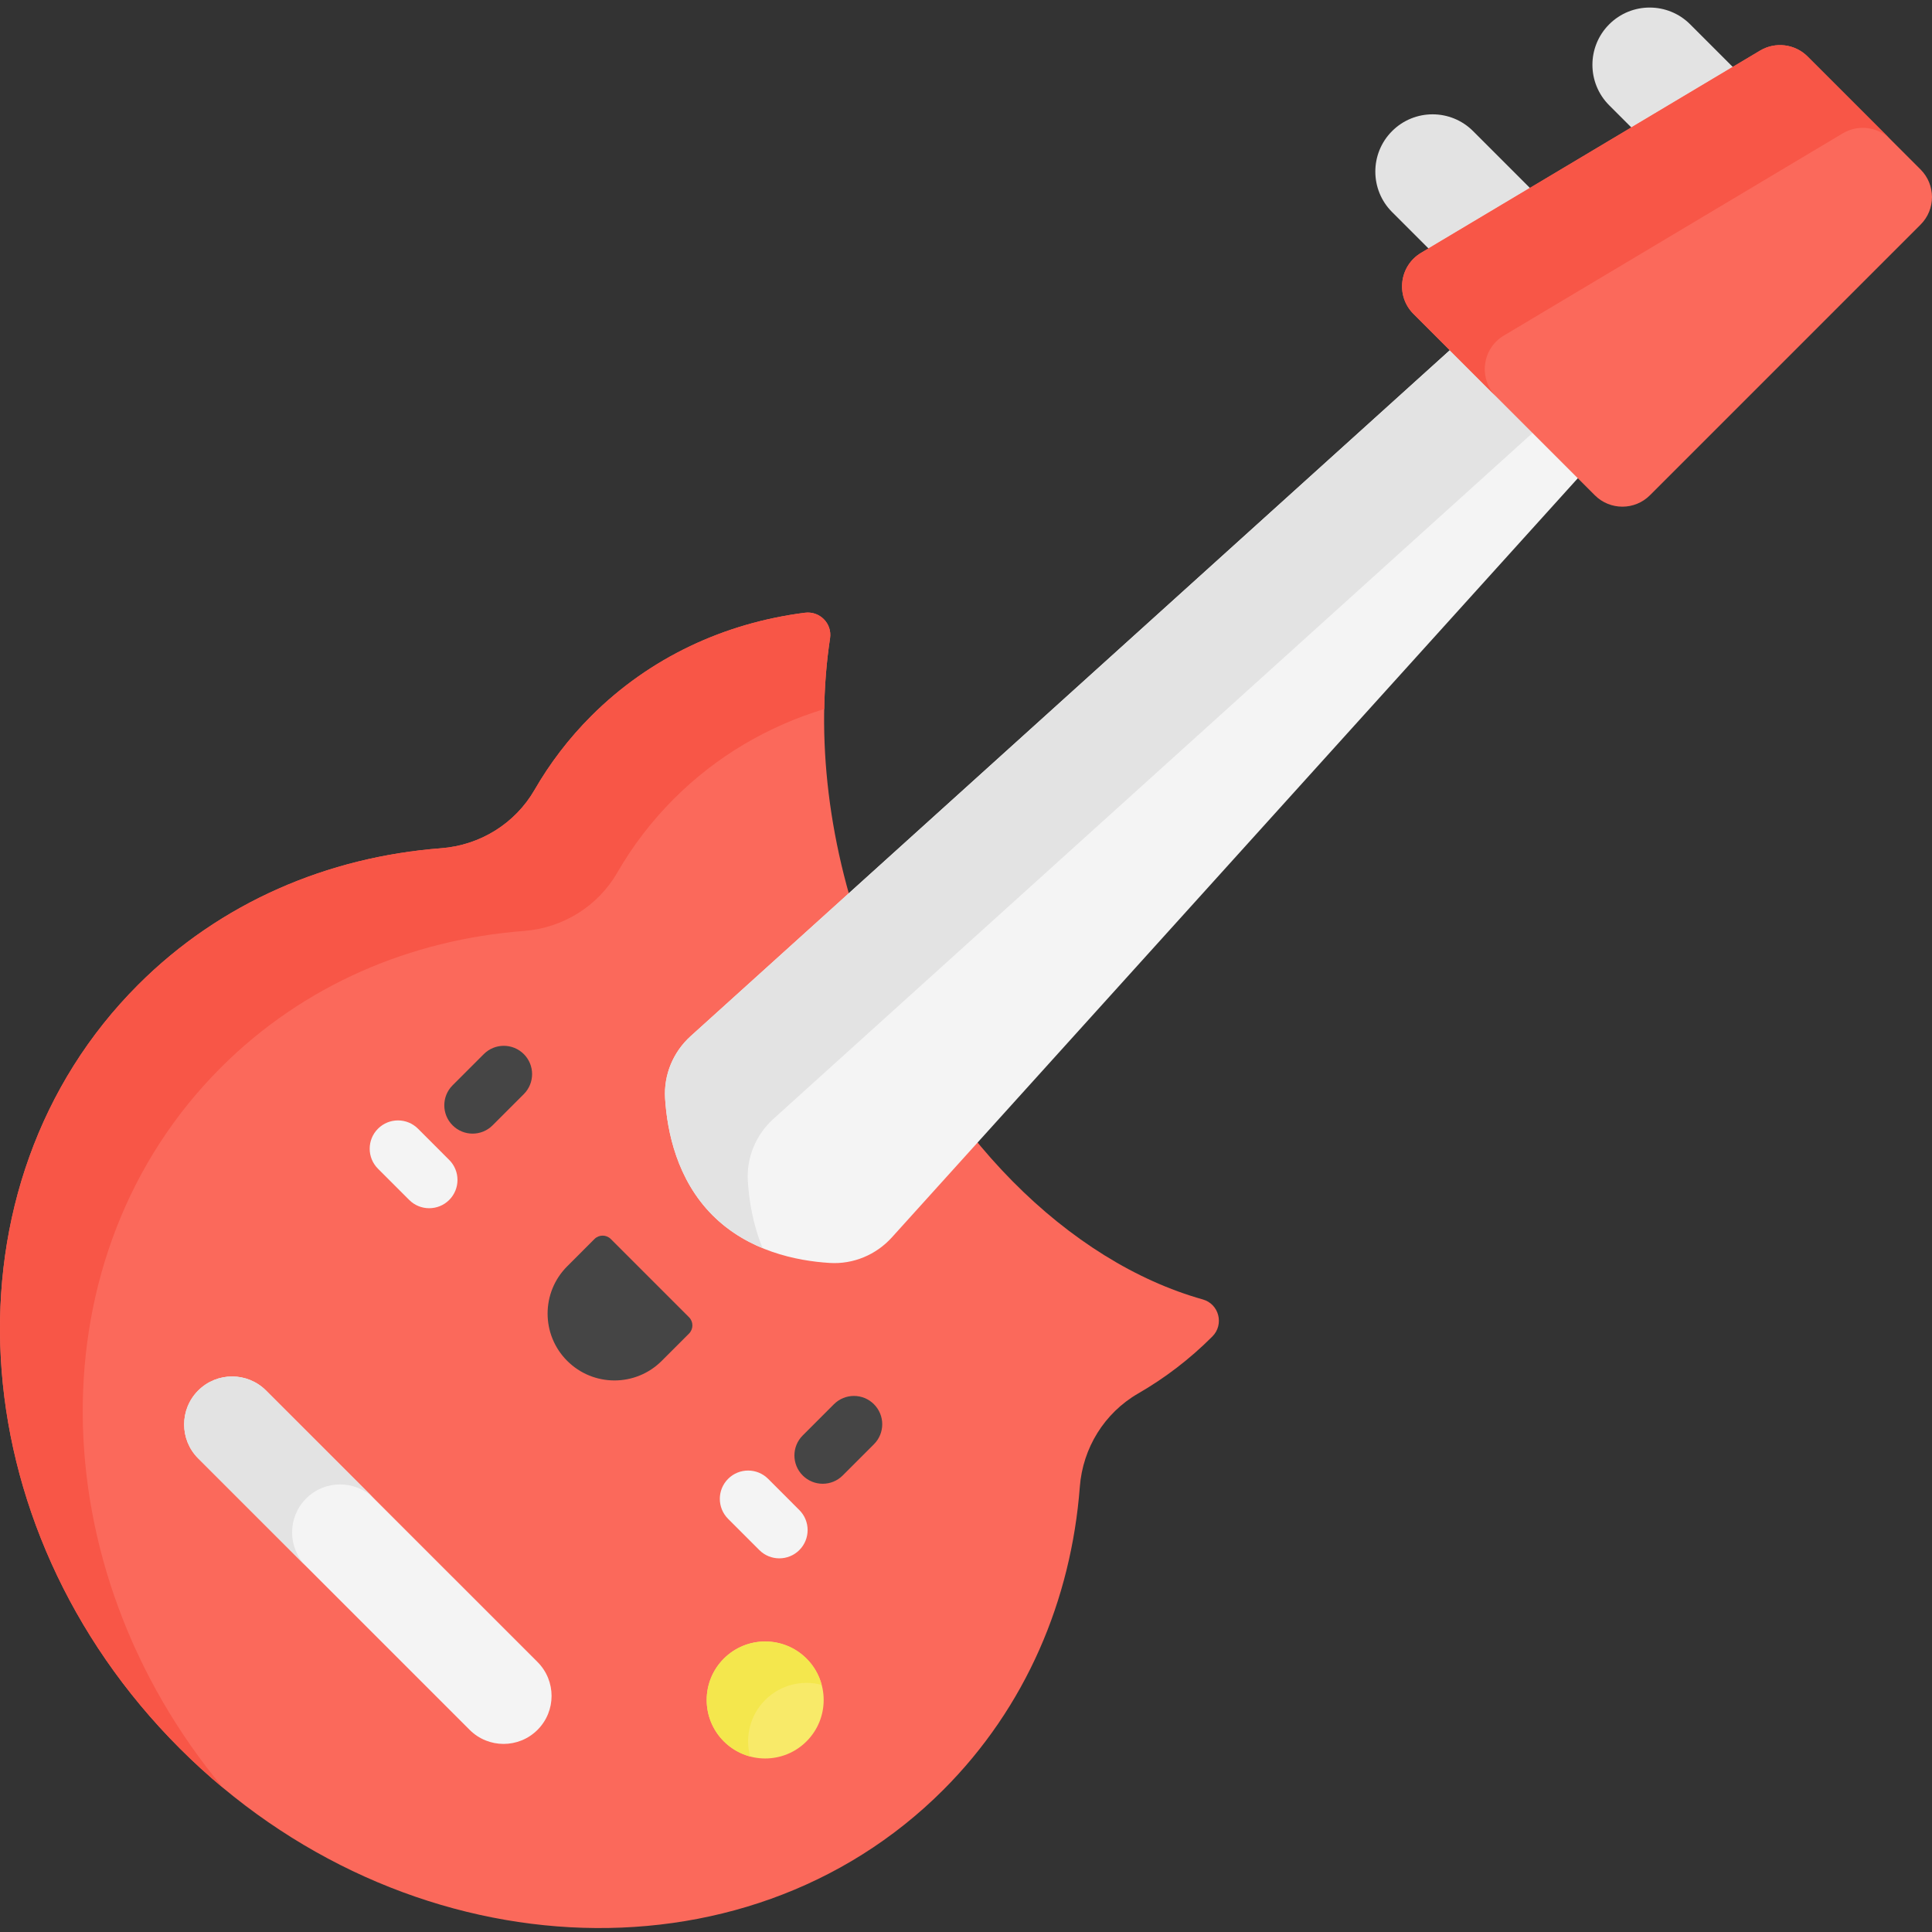 <svg height="512pt" viewBox="0 -2 512.001 512" width="512pt" xmlns="http://www.w3.org/2000/svg"><rect x="0" y="-2" width="512.001" height="512" fill="#333333" stroke="none"/><path d="m449.387 48.836-22.934-22.934c-5.926-5.926-5.926-15.531 0-21.457 5.922-5.926 15.531-5.926 21.457 0l22.934 22.934c5.926 5.926 5.926 15.531 0 21.457-5.926 5.926-15.531 5.926-21.457 0zm0 0" fill="#e3e3e3"/><path d="m406.469 91.754-37.551-37.555c-5.922-5.922-5.922-15.531 0-21.457 5.926-5.926 15.535-5.926 21.461 0l37.551 37.551c5.926 5.926 5.926 15.531 0 21.461-5.926 5.926-15.531 5.926-21.461 0zm0 0" fill="#e3e3e3"/><path d="m286.164 392.027c.789-10.309 6.516-19.578 15.473-24.746 7.035-4.059 13.617-9.062 19.574-15.023l.082-.078c3.164-3.168 1.785-8.602-2.523-9.812-35.336-9.93-69.824-43.484-88.09-90.465-11.383-29.289-14.594-58.988-10.707-84.762.59-3.918-2.738-7.262-6.668-6.762-21.137 2.695-41.008 11.758-56.609 27.363-5.961 5.957-10.965 12.539-15.023 19.574-5.168 8.957-14.438 14.68-24.746 15.473-29.965 2.297-58.391 14.27-80.316 36.191-52.832 52.836-47.898 143.426 11.02 202.344 58.918 58.918 149.508 63.852 202.34 11.02 21.926-21.926 33.898-50.352 36.195-80.316zm0 0" fill="#fb695b"/><g fill="#454545"><path d="m150.312 358.641c-6.922-6.918-6.922-18.137 0-25.055l7.23-7.234c1.195-1.195 3.133-1.195 4.328 0l20.727 20.727c1.195 1.195 1.195 3.137 0 4.332l-7.23 7.23c-6.918 6.922-18.137 6.922-25.055 0zm0 0"/><path d="m218.031 391.211c-1.918 0-3.84-.734-5.305-2.199-2.93-2.93-2.93-7.676.004-10.605l8.27-8.273c2.93-2.93 7.68-2.93 10.605 0 2.93 2.93 2.93 7.68 0 10.605l-8.273 8.273c-1.461 1.465-3.383 2.199-5.301 2.199zm0 0"/><path d="m125.242 298.422c-1.918 0-3.836-.734-5.301-2.199-2.93-2.93-2.93-7.676 0-10.605l8.27-8.27c2.93-2.93 7.676-2.93 10.605 0 2.93 2.926 2.93 7.676 0 10.605l-8.27 8.27c-1.465 1.465-3.383 2.199-5.305 2.199zm0 0"/></g><path d="m206.531 410.98c-1.918 0-3.84-.73-5.301-2.195l-8.273-8.273c-2.93-2.93-2.93-7.676 0-10.605 2.93-2.93 7.676-2.93 10.605 0l8.27 8.273c2.93 2.926 2.93 7.676.004 10.605-1.465 1.465-3.387 2.195-5.305 2.195zm0 0" fill="#f4f4f4"/><path d="m113.742 318.191c-1.918 0-3.84-.73-5.301-2.195l-8.273-8.273c-2.93-2.926-2.93-7.676 0-10.605 2.93-2.93 7.676-2.93 10.605 0l8.27 8.273c2.93 2.93 2.93 7.676.004 10.605-1.465 1.465-3.387 2.195-5.305 2.195zm0 0" fill="#f4f4f4"/><path d="m58.535 280.906c21.922-21.922 50.348-33.895 80.312-36.191 10.309-.793 19.578-6.52 24.746-15.473 4.062-7.039 9.066-13.621 15.023-19.578 11.387-11.387 25.055-19.273 39.82-23.762.117-6.43.621-12.707 1.535-18.762.59-3.918-2.738-7.266-6.668-6.762-21.137 2.695-41.008 11.758-56.609 27.359-5.961 5.961-10.965 12.543-15.023 19.578-5.168 8.953-14.438 14.68-24.746 15.473-29.965 2.297-58.391 14.27-80.316 36.191-52.832 52.832-47.898 143.426 11.02 202.344 3.699 3.699 7.527 7.188 11.461 10.461-48.848-58.688-50.07-141.363-.555-190.879zm0 0" fill="#f85647"/><path d="m432.633 108.695-32.375-32.375-217.219 196.266c-4.633 4.188-7.168 10.242-6.785 16.477.551 8.871 3.164 21.578 12.609 31.023 9.449 9.449 22.152 12.062 31.027 12.609 6.23.387 12.289-2.148 16.473-6.781zm0 0" fill="#f4f4f4"/><path d="m198.18 310.984c-.383-6.23 2.152-12.285 6.785-16.473l217.219-196.266-21.926-21.926-217.219 196.266c-4.633 4.188-7.168 10.242-6.781 16.477.547 8.871 3.16 21.578 12.609 31.023 4.004 4.008 8.598 6.773 13.238 8.688-2.598-6.297-3.609-12.676-3.926-17.789zm0 0" fill="#e3e3e3"/><path d="m124.461 456.43-71.941-71.941c-4.965-4.965-4.965-13.02 0-17.984 4.969-4.969 13.02-4.969 17.984 0l71.945 71.941c4.965 4.969 4.965 13.02 0 17.984-4.969 4.969-13.02 4.969-17.988 0zm0 0" fill="#f4f4f4"/><path d="m81.133 395.113c4.965-4.965 13.02-4.965 17.984 0l-28.613-28.609c-4.965-4.969-13.016-4.969-17.984 0-4.965 4.965-4.965 13.02 0 17.984l28.613 28.613c-4.969-4.969-4.969-13.02 0-17.988zm0 0" fill="#e3e3e3"/><path d="m422.641 129.246-48.055-48.055c-4.762-4.762-3.77-12.734 2.012-16.184l89.832-53.598c4.066-2.426 9.258-1.777 12.605 1.566l29.938 29.941c4.035 4.035 4.035 10.578 0 14.613l-71.715 71.715c-4.035 4.039-10.578 4.039-14.617 0zm0 0" fill="#fb695b"/><path d="m398.523 86.934 89.832-53.598c4.062-2.426 9.258-1.777 12.605 1.566l-21.926-21.922c-3.348-3.348-8.539-3.992-12.605-1.566l-89.832 53.594c-5.781 3.449-6.773 11.422-2.012 16.184l21.926 21.926c-4.762-4.762-3.77-12.734 2.012-16.184zm0 0" fill="#f85647"/><path d="m213.742 437.551c-6.055-6.055-15.871-6.055-21.922 0-6.055 6.055-6.055 15.867 0 21.922 6.051 6.055 15.867 6.055 21.922 0 6.055-6.055 6.055-15.867 0-21.922zm0 0" fill="#f8ea69"/><path d="m202.785 448.512c4.055-4.055 9.797-5.379 14.965-4-.68-2.551-2.004-4.961-4.004-6.961-6.051-6.055-15.867-6.055-21.922 0-6.055 6.055-6.055 15.871 0 21.922 2 2 4.41 3.324 6.961 4.004-1.379-5.168-.055-10.906 4-14.965zm0 0" fill="#f4e74d"/></svg>